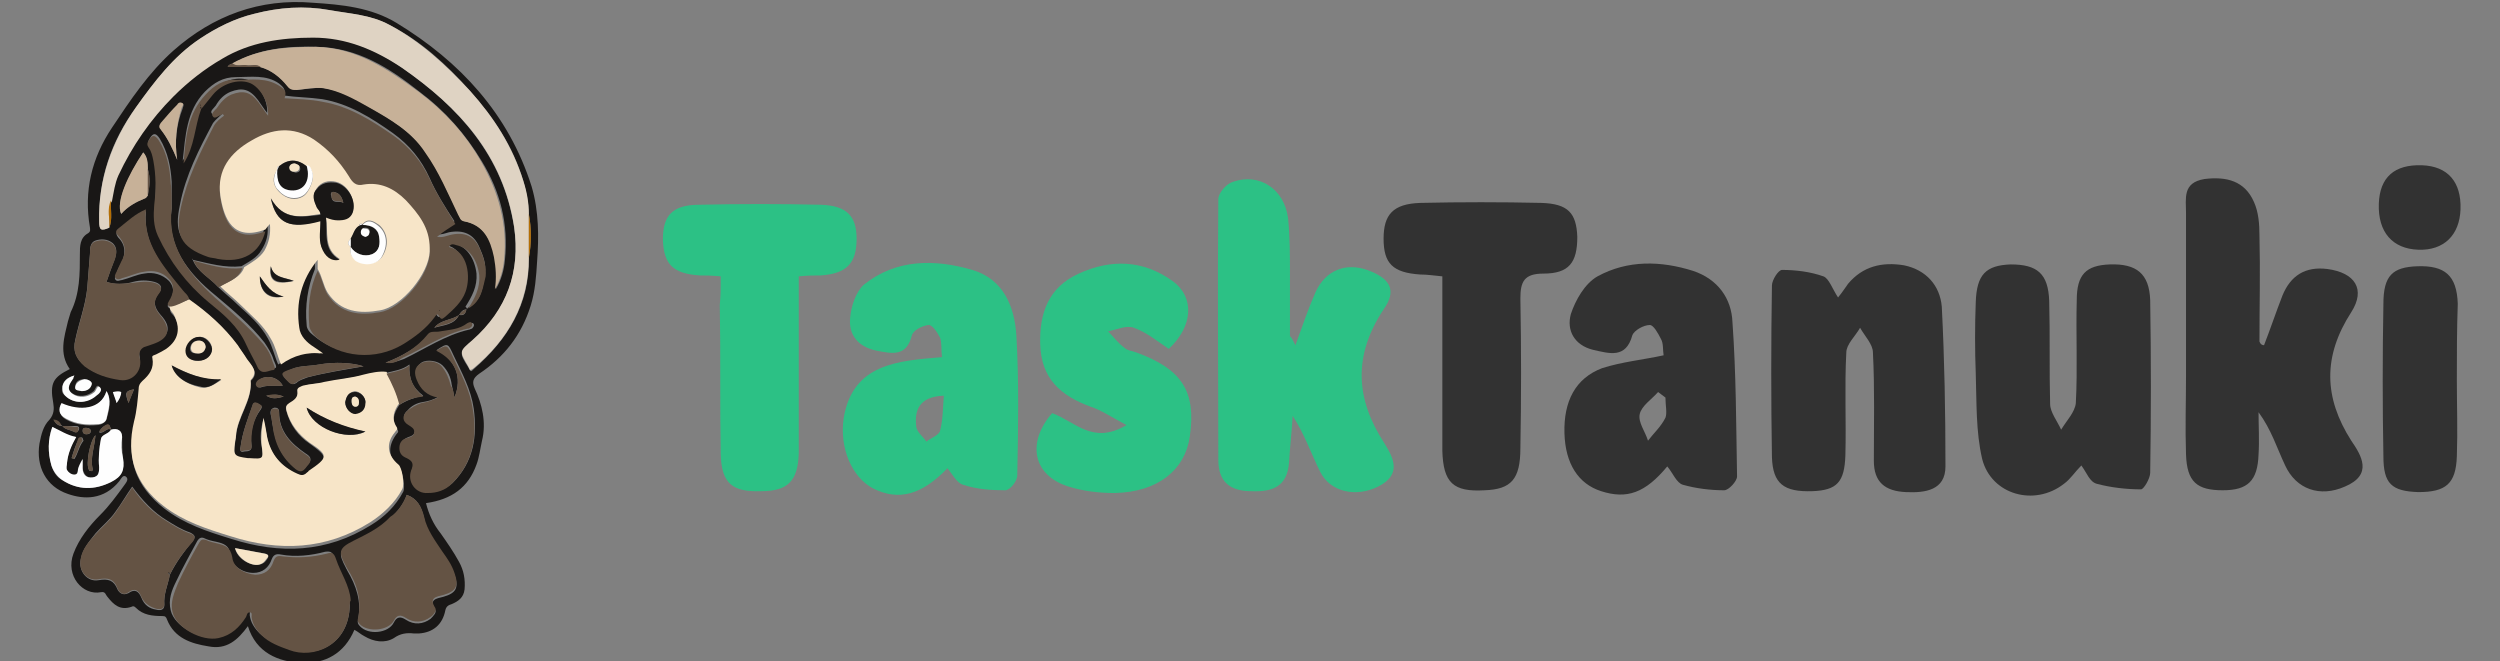 <?xml version="1.0" encoding="utf-8"?>
<!-- Generator: Adobe Illustrator 24.0.3, SVG Export Plug-In . SVG Version: 6.00 Build 0)  -->
<!DOCTYPE svg PUBLIC "-//W3C//DTD SVG 1.1//EN" "http://www.w3.org/Graphics/SVG/1.1/DTD/svg11.dtd">
<svg version="1.1" id="Layer_1" xmlns="http://www.w3.org/2000/svg" xmlns:xlink="http://www.w3.org/1999/xlink" x="0px" y="0px"
	 viewBox="0 0 272.3 72" style="enable-background:new 0 0 272.3 72;" xml:space="preserve">
<rect x="0" y="0" width="272.3" height="72" fill="#808080" stroke="none"/>
<path style="fill:#191716;" d="M46.4,54.8c0.3,1.2,0.8,2.3,1.6,3.3c0.7,1,1.4,2,2,3.1c0.5,0.9,0.7,1.9,0.6,3c-0.1,0.9-0.7,1.3-1.4,1.6
	c-0.3,0.1-0.6,0.2-0.7,0.7c-0.3,1.5-1.3,2.4-2.9,2.5c-0.2,0-0.3,0-0.5,0c-0.8-0.1-1.5,0-2.2,0.5c-1,0.6-2.2,0.4-3.2-0.2
	c-0.4-0.2-0.7-0.5-1.1-0.7c-1.1,2.6-3.2,3.7-5.7,3.6c-2.6-0.1-5-1.1-5.9-4c-1.1,1.5-2.3,2.6-4.3,2.2c-1.9-0.3-3.7-0.9-4.5-2.9
	c-0.1-0.3-0.2-0.4-0.5-0.4c-1.1,0-2.1-0.1-2.9-0.9c-0.2-0.2-0.3-0.2-0.5-0.1c-1.2,0.4-1.9-0.2-2.6-1.1c-0.2-0.2-0.2-0.6-0.7-0.5
	c-2,0.4-3.9-1.8-3-4.2c0.6-1.6,1.7-3,2.9-4.2c1-1,1.8-2.1,2.6-3.2c0.2-0.3,0.6-0.7,0.2-1c-0.3-0.2-0.5,0.2-0.7,0.5
	c-1.7,2.1-3.9,2-5.6,1.4c-2.4-0.8-3.5-3-3.1-5.5c0.2-1,0.4-1.9,1.1-2.6c0.5-0.6,0.5-1.2,0.4-1.8c-0.4-2.2,0-2.8,1.8-3.7
	c-1.2-1.7-0.6-3.5-0.2-5.2c0.1-0.3,0.2-0.7,0.3-1c1-2,1-4.2,1-6.3c0-0.9,0-1.8,0.9-2.3c0.3-0.2,0.2-0.4,0.2-0.6
	c-0.7-4,0.2-7.6,2.4-10.9c2-3,4-6,6.7-8.4c4.3-3.8,9.4-5.7,15.2-5.2c3.1,0.2,6.3,0.5,9.1,2.2c6.9,4.2,12.2,9.9,14.7,17.8
	c0.8,2.7,0.8,5.5,0.6,8.2c-0.1,1.6-0.2,3.2-0.7,4.8c-1,3.2-2.9,5.6-5.6,7.4c-0.7,0.5-0.8,0.9-0.5,1.6C52.5,44,53,46,52.5,48
	c-0.2,0.9-0.3,1.8-0.6,2.6C51,53.1,49.2,54.4,46.4,54.8z M50.8,33.7c-0.4,0-0.6,0.3-0.8,0.6c-0.8,0.6-2,0.5-2.7,1.4
	c1-0.3,2.2-0.3,2.7-1.4C50.5,34.4,50.7,34.2,50.8,33.7c0.1-0.1,0.1-0.1,0.2-0.2c1.5-0.8,1.6-2.3,1.8-3.7c0.2-1-0.2-2-0.6-2.9
	c-0.6-1.4-1.7-1.9-3.3-1.6c-0.4,0.1-0.8,0.3-1.4,0.2c0.8-0.5,1.4-0.9,2-1.4c-1-1.5-2-3.1-2.7-4.7c-0.9-2-2.2-3.6-4-4.9
	c-2.4-1.7-4.8-3.2-7.7-3.7c-1.4-0.2-2.8-0.2-4.2-0.4c0.2-0.6,0.1-0.8-0.5-1.3c-1.4-1-3.1-0.7-4.7-0.7c-1.4,0-2.4,0.6-3.4,1.6
	c-2,2.1-2.1,4.8-2.4,7.5c1.2-1.9,1.2-4,1.9-5.9l0,0c0.4-0.5,0.8-1.1,1.3-1.6c1-1.2,2.7-1.7,3.9-1.3c1,0.3,2.2,2,2.1,3.6
	c-0.4-0.5-0.7-1-1-1.4c-0.9-1.2-1.7-1.4-3-0.9c-0.7,0.3-1.2,0.8-1.6,1.5c-0.2,0.3-0.7,0.6-0.4,0.9c0.2,0.3,0.6-0.2,0.9-0.2
	c0.1,0,0.2,0,0.3,0.1c-0.4,0.4-0.8,0.7-1.1,1.1c-1.5,2.8-3,5.7-3.6,8.9c-0.6,2.8-0.2,4.3,3,5.4c0.3,0.1,0.7,0.2,1,0.2
	c2.6,0.5,4.5-0.6,5.2-3c0.1-0.2,0.2-0.3,0.3-0.6c0.2,1.2-0.1,2.1-0.6,2.9c-0.5,0.9-1.4,1.3-2.2,1.8c-1.8,0.2-3.5-0.3-5.3-0.7
	c0,0,0-0.1,0-0.1c0,0,0,0-0.1,0c0,0,0.1,0.1,0.1,0.1c0.5,1.3,1.8,1.9,2.7,2.9c0.7,0.7,1.5,1.3,2.2,2c1.2,1.1,2.5,2.2,3.3,3.7
	c0.5,0.9,0.7,1.9,1.1,2.8c1.4-1,2.9-1.4,4.6-1.2c-0.3-0.3-0.6-0.5-1-0.7c-0.8-0.5-1.5-1.2-1.6-2.1c-0.4-2.7,0.1-5.1,2-7.4
	c0,0.4,0,0.7,0,1c-0.8,2-1.1,4-0.9,6.1c0,0.4,0.3,0.8,0.7,1.1c2.7,2.3,6.5,2.6,9.5,0.8c1.3-0.8,2.5-1.7,3.4-2.9
	c0.1-0.1,0.3-0.6,0.5-0.2c0.3,0.6,0.5,0.2,0.7,0.1c0.9-0.7,1.8-1.5,2.2-2.7c0.6-1.6,0.3-4.5-1.8-4.9c0.2-0.4,0.5-0.2,0.8-0.2
	c1.4,0.3,2.3,1.6,2.5,3.3c0.1,1.4-0.5,2.5-1.2,3.6C50.9,33.6,50.9,33.7,50.8,33.7z M6.8,46.4c-0.3-0.2-0.4-0.6-0.9-0.6
	C6.1,46.2,6.4,46.4,6.8,46.4C7.1,46.8,7.6,46.8,8,47c0.3,0.2,0.5,0,0.6-0.2c0.1-0.4-0.2-0.4-0.4-0.4C7.7,46.4,7.3,46.4,6.8,46.4z
	 M16.1,21.3c0.2-1,0.3-1.9,0-2.9c0-0.6-0.1-1.3-0.5-1.8c-1.6,2.5-3,5.4-2.4,6.7c0.7-0.8,1.6-1.3,2.6-1.7
	C15.9,21.6,16,21.4,16.1,21.3z M12.1,46.8c-0.1-0.2-0.1-0.6-0.4-0.5c-0.4,0.1-0.7,0.3-0.9,0.8C11.3,47.3,11.6,46.5,12.1,46.8
	c-0.3,0.5-1,0.5-1.1,1c-0.2,1-0.3,2.1-0.2,3.1c0,0.6-0.1,1-0.7,1.1c-0.7,0.1-1-0.4-1.1-1c0-0.3,0-0.7,0-1c-0.2,0.3-0.4,0.7-0.5,1.1
	c-0.1,0.2,0,0.6-0.4,0.6c-0.4,0-0.7-0.2-0.8-0.5c-0.2-0.3-0.1-0.6,0-0.8c0.1-1,0.4-1.9,1-2.8c-1-0.1-1.7-0.6-2.6-1.1
	c-0.5,1.4-0.5,2.8-0.1,4.2c0.2,0.7,0.6,1.3,1.2,1.6c1.7,1.1,3.5,1.1,5.3,0.2c1.2-0.6,1.5-1.3,1.3-2.6c-0.1-0.8-0.1-1.5-0.1-2.3
	C13.3,46.9,12.8,46.6,12.1,46.8z M18.5,62.6c0.7-1.4,1.6-2.6,2.5-3.7c0.3-0.4,0.3-0.6-0.3-0.9c-0.9-0.3-1.7-0.8-2.5-1.3
	c-1.5-0.9-2.7-2.2-3.8-3.7c-0.7,1-1.2,1.9-1.8,2.7c-0.6,0.9-1.5,1.6-2.2,2.4C9.7,59,9,59.8,8.8,60.9c-0.3,1.3,0.7,2.5,1.9,2.3
	c1.1-0.2,1.7,0,2.1,1c0.2,0.4,0.6,0.7,1.2,0.4c0.7-0.5,1.1-0.2,1.4,0.5c0.3,0.8,0.9,1.2,1.6,1.3c0.4,0.1,0.9,0.1,0.9-0.5
	C17.8,64.7,18.3,63.7,18.5,62.6L18.5,62.6z M28.4,7.3c1.3,0.4,2.2,1.2,3,2.1c0.3,0.3,0.5,0.4,1,0.4c1-0.1,1.9-0.3,2.9-0.2
	c1.9,0.3,3.5,1.1,5,2.1c2.3,1.3,4.6,2.7,6.1,4.9c1.5,2.1,2.4,4.5,3.6,6.8c0.1,0.3,0.2,0.6,0.6,0.7c2.1,0.4,2.9,2,3.3,3.9
	c0.2,1.2,0.3,2.4,0.1,3.5c0.6-1,0.9-2.1,1-3.2c0.4-3.9-0.5-7.4-2.5-10.7c-1.8-3-4-5.5-6.8-7.6c-3.3-2.6-6.7-4.8-11.2-4.9
	c-3.2-0.1-6.3,0.2-9.1,1.8C25.2,7,24.9,7,24.8,7.3C26.1,7.3,27.2,7.3,28.4,7.3z M57.6,28.1c0.3-1.6,0.3-3.2,0-4.8
	c0-1.2-0.3-2.4-0.6-3.6c-1.1-3.7-3.2-6.9-5.8-9.8c-2.6-2.9-5.3-5.4-8.8-7.2c-2.1-1.1-4.3-1.2-6.5-1.6c-2.7-0.5-5.5-0.3-8.2,0.4
	c-2.1,0.5-4.1,1.5-5.9,2.7c-2.9,2-5,4.7-7,7.5c-2.7,3.7-4.1,7.8-4,12.4c0,0.9,0.2,1.1,1.1,0.7c0.4-1,0.1-2,0.2-3
	c0.2-0.9,0.3-1.9,0.7-2.8c1.5-3.2,3.5-6,6-8.6c1.6-1.6,3.4-3,5.3-4.1c3-1.8,6.4-2.3,9.9-2.3c3.6,0,6.8,1.3,9.7,3.3
	C50,11.7,54.8,17,56,24.8c0.7,4.8-0.8,9-4.5,12.3c-1.5,1.3-1.5,1.3-0.5,2.9c0,0.1,0.1,0.1,0.1,0.2c0.2,0.3,0.2,0.3,0.5,0
	C55.3,37,57.7,33.1,57.6,28.1z M43.5,44.1c0.8-0.5,1.6-0.8,2.6-1c-1.2-0.9-1.6-1.9-1.5-3.4c-0.8,0.6-1.7,0.7-2.5,0.9
	c-0.9-0.1-1.7,0.1-2.5,0.3c-1.4,0.3-2.9,0.5-4.3,0.8c-0.7,0.1-1.6,0.1-2.3,0.4c-0.3,0.1-0.7,0.2-0.6,0.6c0.1,0.7-0.4,1-0.9,1.3
	c-0.4,0.2-0.4,0.4-0.3,0.8c0.4,1.5,1.3,2.7,2.5,3.5c2.1,1.5,2.1,1.7-0.1,3.1c-0.1,0.1-0.2,0.1-0.2,0.2c-0.3,0.2-0.6,0.2-1,0.1
	c-1.7-0.8-2.9-2.1-3.3-4c-0.1-0.7-0.3-1.3-0.4-2.1c-0.3,1.1-0.4,2-0.2,3c0.2,1.5,0.2,1.5-1.3,1.4c-0.1,0-0.1,0-0.2,0
	c-1.5-0.1-1.6-0.3-1.4-1.7c0-0.2,0.1-0.5,0.1-0.7c0.1-2.1,1.8-3.9,1.6-6.1c1-0.9,0.1-1.6-0.4-2.3c-0.3-0.5-0.6-1-1-1.5
	c-1.4-2-3.3-3.6-5.3-5c-0.1-0.4-0.5-0.6-0.7-0.9c-2-2.6-4.4-5.1-4-8.8c-1.1,0.5-1.9,1.3-2.9,2c-0.4,0.3-0.4,0.5-0.1,0.9
	c0.8,0.8,0.8,1.8,0.3,2.8c-0.2,0.3-0.4,0.7-0.5,1.1c-0.1,0.2-0.3,0.5-0.1,0.7c0.2,0.2,0.5,0,0.7,0c0.8-0.2,1.6-0.6,2.4-0.7
	c1-0.2,2,0.1,2.7,0.8c0.7,0.8,0.5,1.6,0,2.4c-0.2,0.3-0.2,0.5,0.2,0.6c-0.2,0.4,0.2,0.6,0.4,0.9c0.8,1.5,0.6,2.8-0.8,3.8
	c-0.4,0.3-0.8,0.4-1.1,0.6c-0.2,0.1-0.4,0.1-0.4,0.4c0.2,1.1-0.4,1.9-1.1,2.5c-0.3,0.3-0.4,0.5-0.4,0.9c-0.1,1.2-0.2,2.4-0.5,3.5
	c-1,3.8,0.1,6.8,3.2,9.2c2.2,1.7,4.7,2.5,7.3,3.3c5.3,1.7,10.4,1.5,15.2-1.5c1.5-0.9,2.7-2.1,3.5-3.6c0.3-0.5-0.1-2.4-0.4-2.7
	c-1.2-1-1.3-2.2-0.4-3.5c0.1-0.2,0.4-0.3,0.2-0.6C42.6,45.8,42.9,45,43.5,44.1z M38.1,65.9c0-0.1-0.1-0.4-0.1-0.7
	c-0.2-1.6-1.2-3-1.6-4.5c-0.2-0.5-0.3-0.7-1-0.6c-1.5,0.4-3.2,0.6-4.8,0.3c-0.5-0.1-0.8,0-1,0.5c-0.3,0.9-1,1.5-2,1.5
	c-1.2,0-2.4-0.8-2.5-1.9c-0.1-1.1-0.7-1.3-1.6-1.5c-0.5-0.1-0.9-0.2-1.3-0.4c-0.3-0.1-0.5,0-0.7,0.3c-0.8,1.5-1.6,2.9-2.3,4.4
	c-0.5,1-0.9,2-0.6,3.2c0.4,1.7,3.1,3.2,5,2.8c1.4-0.3,2.3-1.1,3-2.3c0.1-0.2,0.2-0.5,0.4-0.5c0.3,0,0.2,0.3,0.2,0.5
	c0.1,0.8,0.5,1.4,1.1,2c0.9,0.8,2,1.2,3,1.6C34.1,71.8,38,70.4,38.1,65.9z M44.3,53.9c-0.3,1-1,1.8-1.8,2.6c-1.2,1.2-2.6,1.9-4,2.6
	c-1.6,0.8-1.7,1.1-0.8,2.8c0,0.1,0.1,0.1,0.1,0.2c1,1.7,1.6,3.4,1.2,5.4c-0.1,0.3,0,0.5,0.2,0.7c0.9,1,3.1,0.8,3.7-0.4
	c0.3-0.6,0.7-0.7,1.3-0.3c0.9,0.6,1.9,0.5,2.7-0.1c0.3-0.3,0.7-0.7,0.5-1c-0.7-1.1,0.1-1.2,0.9-1.4c1.4-0.4,1.7-1,1.2-2.4
	c-0.3-0.8-0.8-1.6-1.3-2.3c-0.8-1.2-1.8-2.4-2-3.8C45.9,55.1,45.4,54.3,44.3,53.9z M11.6,30.7c0.3-0.9,0.6-1.7,0.9-2.5
	c0.2-0.6,0.3-1.2-0.2-1.7C11.7,26,11,26,10.4,26.2c-0.6,0.2-0.6,0.9-0.6,1.4c-0.1,1.3-0.2,2.6-0.3,3.8c-0.2,1.9-0.9,3.7-1.3,5.6
	c-0.3,1.2,0.1,2.1,1,2.8c1.1,0.9,2.5,1.3,3.9,1.5c1.4,0.2,2.4-1.2,2.1-2.5c-0.1-0.5,0-0.9,0.5-1.1c0.3-0.1,0.6-0.2,0.9-0.3
	c1.8-0.7,2.2-1.7,0.9-3.1c-0.7-0.8-0.9-1.5-0.2-2.4c0.5-0.6,0.2-1-0.5-1.2c-0.8-0.2-1.5-0.2-2.3,0C13.5,31,12.5,31,11.6,30.7z
	 M49.5,43.3c-0.1-0.5-0.2-0.9-0.3-1.4c-0.1-0.8-0.4-1.5-1-2.1c-0.5-0.5-1.7-0.7-2.3-0.3c-0.7,0.5-0.7,1.2-0.4,1.8
	c0.4,1,1.1,1.7,2.3,1.9c-0.7,0.4-1.2,0.5-1.8,0.6c-0.6,0.1-1.2,0.4-1.6,0.9c-0.6,0.5-0.5,1.1,0.2,1.5c0.3,0.2,0.6,0.3,0.6,0.8
	c-0.1,0.4-0.4,0.5-0.7,0.6c-0.5,0.2-0.9,0.5-0.9,1.1c0,0.6,0.3,0.9,0.8,1.1c0.6,0.2,0.8,0.6,0.5,1.3c-0.5,1.2,0.5,2.6,1.8,2.5
	c0.9-0.1,1.8-0.3,2.6-1c2.3-2.3,2.7-5.1,2.3-8.1c-0.3-2.1-1.3-3.9-2.2-5.8c-0.6-1.3-0.6-1.4-1.8-0.6C49.6,39.2,50.4,41.1,49.5,43.3z
	 M18.7,22.7c0-1.2,0-2,0-2.9c-0.1-1.6-0.4-3.2-1.3-4.7c-0.4-0.6-0.7-0.7-1.1,0c-0.2,0.3-0.2,0.5,0,0.8c0.3,0.4,0.4,0.9,0.5,1.4
	c0.3,1.6,0.2,3.2,0.1,4.8c-0.1,1.2-0.1,2.3,0.4,3.4c1.2,2.8,3.1,5.2,5.5,7.2c1.6,1.3,3.2,2.6,4.1,4.6c0.4,0.9,0.9,1.7,1.3,2.6
	c0.4,0.9,1.1,0.3,1.7,0.2c0.4,0,0-0.6-0.1-0.9c-0.2-0.7-0.6-1.3-1-1.9c-1.5-1.9-3.4-3.5-5.3-5.1C20.4,29.7,18.1,26.7,18.7,22.7z
	 M11.6,42.6c-0.6,2.1-2.9,2.2-4.9,1.4c-0.3,0.7-0.2,1.3,0.5,1.7c1.1,0.6,2.2,0.7,3.4,0.6c0.4,0,0.9-0.3,1-0.6
	C11.9,44.6,12.2,43.6,11.6,42.6z M29.5,45.2c0.1,0.3,0.1,0.7,0.2,1.1c0.3,1.9,1,3.5,2.5,4.7c0.8,0.6,1-0.1,1.4-0.5
	c0.4-0.5,0.2-0.8-0.3-1.1c-1.6-1.1-2.9-2.4-2.9-4.5c0-0.4-0.2-0.5-0.5-0.5C29.5,44.5,29.4,44.8,29.5,45.2z M39.6,39.9
	c-1.2-0.4-3.1-0.5-4.8-0.2c-1,0.2-2.1,0.1-3,0.5c-1.2,0.5-1.2,0.6-0.3,1.4c0.3,0.3,0.5,0.3,0.8,0.1c0.3-0.3,0.7-0.4,1.2-0.6
	C35.4,40.6,37.4,40.3,39.6,39.9z M19.3,17.4c-0.3-1.9-0.1-3.8,0.6-5.6c0-0.1,0.2-0.4,0-0.5c-0.2-0.1-0.4,0-0.5,0.2
	c-0.6,0.7-1.2,1.4-1.8,2c-0.2,0.2-0.2,0.4,0,0.7C18.3,15.1,18.8,16.2,19.3,17.4z M42,39.5c0.7,0.1,1.4-0.2,2-0.4
	c2.3-1.1,4.5-2.6,7.1-3.2c0.1,0,0.2-0.1,0.3-0.1c0.1-0.1,0.3-0.3,0.2-0.5c-0.1-0.2-0.3-0.1-0.5,0c-0.9,0.7-2,0.7-3,0.9
	c-0.4,0.1-1-0.1-1.3,0.3C45.4,37.9,43.8,38.8,42,39.5z M26.2,48.7c-0.1,0.3,0,0.6,0.3,0.5c0.3-0.1,0.9,0.1,0.9-0.6
	c-0.2-1.5,0.1-2.8,1-4c0.3-0.4-0.1-0.5-0.3-0.6c-0.3-0.2-0.5-0.2-0.6,0.2C27,45.6,26.4,47.1,26.2,48.7z M25.6,59.7
	c0.2,1.1,1.6,2,2.7,1.8c0.4-0.1,0.6-0.3,0.8-0.6c0.2-0.3,0.2-0.5-0.2-0.6C27.8,60.1,26.7,59.9,25.6,59.7z M8.1,40.9
	c-0.8,0.2-1.2,0.6-1.3,1.2c-0.1,0.4-0.1,0.7,0.3,1C8,44,9.5,44,10.4,43c0.3-0.2,0.7-0.6,0.4-0.9c-0.3-0.3-0.4,0.3-0.6,0.5
	c-0.7,0.6-1.7,0.7-2.4,0.2c-0.8-0.6-0.1-1.1,0.1-1.7C8,41.1,8,41.1,8.1,40.9z M30.8,42c-0.6-1-1.8-1.2-2.6-0.6
	C28,41.6,27.9,41.8,28,42c0,0.2,0.2,0.2,0.4,0.2C29.1,41.9,30,42.1,30.8,42z M8.9,42.6c0.5,0,1-0.3,1.1-0.8c0-0.3-0.5-0.5-0.8-0.5
	c-0.5,0-1,0.2-1,0.8C8.1,42.6,8.6,42.5,8.9,42.6z M10.4,47.4c-0.6,0.6-1.1,3.2-0.7,3.8c0,0.1,0.1,0.1,0.2,0.1c0.2,0,0.2-0.1,0.2-0.2
	C9.8,49.9,10.3,48.7,10.4,47.4z M7.8,49.9c0.1,0,0.2,0.1,0.3,0.1c0.4-0.6,0.5-1.4,1-2c0,0-0.1-0.2-0.1-0.3c-0.1-0.1-0.3-0.1-0.4,0.1
	C8.2,48.5,8,49.2,7.8,49.9z M14.6,42.4c-1,0.2-1,0.4-0.6,1.5C14.2,43.3,14.4,42.9,14.6,42.4z M12.7,43.9c0.3-0.4,0.4-0.8,0.5-1.2
	c-0.3-0.2-0.6-0.1-0.9,0C12.5,43.1,12.6,43.5,12.7,43.9z M30.9,43.2c-0.7-0.3-1.2-0.2-1.9-0.1C29.7,43.5,30.1,43.4,30.9,43.2z
	 M9.9,46.9c-0.1-0.3-0.4-0.3-0.6-0.3c-0.2,0-0.3,0.1-0.3,0.3c0,0.3,0.2,0.4,0.4,0.4C9.7,47.3,9.9,47.2,9.9,46.9z"/>
<path style="fill:#F7E5C8;" d="M20.6,32.6c2,1.4,3.8,3,5.3,5c0.3,0.5,0.7,1,1,1.5c0.5,0.7,1.3,1.4,0.4,2.3c0.2,2.2-1.5,4-1.6,6.1
	c0,0.2-0.1,0.5-0.1,0.7c-0.2,1.4-0.1,1.5,1.4,1.7c0.1,0,0.1,0,0.2,0c1.5,0.1,1.5,0.1,1.3-1.4c-0.1-0.9,0-1.9,0.2-3
	c0.2,0.8,0.3,1.5,0.4,2.1c0.4,1.9,1.5,3.2,3.3,4c0.4,0.2,0.7,0.2,1-0.1c0.1-0.1,0.2-0.1,0.2-0.2c2.2-1.5,2.2-1.7,0.1-3.1
	c-1.2-0.9-2.1-2-2.5-3.5c-0.1-0.4,0-0.6,0.3-0.8c0.5-0.3,1-0.6,0.9-1.3c-0.1-0.4,0.4-0.5,0.6-0.6c0.8-0.2,1.6-0.2,2.3-0.4
	c1.4-0.3,2.9-0.4,4.3-0.8c0.8-0.2,1.7-0.4,2.5-0.3c0.6,1.1,1.1,2.2,1.4,3.4c-0.6,0.8-0.9,1.7-0.3,2.6c0.2,0.3-0.1,0.4-0.2,0.6
	c-1,1.2-0.8,2.5,0.4,3.5c0.4,0.3,0.7,2.2,0.4,2.7c-0.8,1.5-2.1,2.7-3.5,3.6c-4.8,3-9.9,3.2-15.2,1.5c-2.6-0.8-5.1-1.6-7.3-3.3
	c-3.1-2.4-4.1-5.4-3.2-9.2c0.3-1.1,0.4-2.4,0.5-3.5c0-0.4,0.1-0.6,0.4-0.9c0.8-0.7,1.3-1.4,1.1-2.5c-0.1-0.3,0.2-0.3,0.4-0.4
	c0.4-0.2,0.8-0.4,1.1-0.6c1.4-1,1.6-2.3,0.8-3.8c-0.2-0.3-0.5-0.5-0.4-0.9C19.3,33.2,19.9,32.9,20.6,32.6z M33.4,44.4
	c0.6,2.2,4.4,3.7,6.4,2.6C37.5,46.6,35.4,45.7,33.4,44.4z M18.7,39.8c0.3,1.1,1.4,2,3.1,2.4c0.9,0.2,1.6-0.4,2.3-0.8
	C22.1,41.4,20.4,40.7,18.7,39.8z M23.1,38c0-0.7-0.7-1.4-1.4-1.3c-0.7,0-1.4,0.8-1.4,1.5c0,0.7,0.6,1.2,1.4,1.1
	C22.4,39.2,23.1,38.7,23.1,38z M37.6,43.8c0,0.7,0.6,1.3,1.1,1.2c0.7-0.1,1-0.5,1.1-1.2c0-0.6-0.6-1.2-1.2-1.2
	C37.9,42.8,37.7,43.3,37.6,43.8z"/>
<path style="fill:#645344;" d="M51,33.6c0.7-1.1,1.3-2.2,1.2-3.6c-0.2-1.7-1.1-3-2.5-3.3c-0.3-0.1-0.6-0.2-0.8,0.2c2.1,0.5,2.4,3.3,1.8,4.9
	c-0.4,1.1-1.3,1.9-2.2,2.7c-0.2,0.1-0.4,0.5-0.7-0.1c-0.2-0.4-0.4,0.1-0.5,0.2c-0.9,1.2-2.1,2.1-3.4,2.9c-3,1.8-6.8,1.5-9.5-0.8
	c-0.3-0.3-0.6-0.7-0.7-1.1c-0.2-2.1,0-4.2,0.9-6.1c0.5,0.8,0.6,1.8,1.1,2.6c1.4,2.1,3.5,2.3,5.7,1.9c2.4-0.4,5.3-4,5.4-6.4
	c0-0.1,0-0.3,0-0.4c-0.1-2.1-1.2-3.7-2.6-5.2c-1.3-1.3-2.7-2-4.6-1.7c-0.8,0.1-1.2-0.3-1.6-0.9c-1-1.6-2.2-3-3.8-4
	c-2.3-1.5-4.6-1.3-6.8,0.1c-2.2,1.3-3.8,3.2-3.4,6c0.4,2.6,1.4,5,4.9,3.7c-0.6,2.4-2.5,3.5-5.2,3c-0.3-0.1-0.7-0.1-1-0.2
	c-3.2-1.1-3.6-2.6-3-5.4c0.7-3.2,2.1-6,3.6-8.9c0.3-0.5,0.7-0.8,1.1-1.1c-0.1-0.2-0.2-0.2-0.3-0.1c-0.3,0.1-0.7,0.5-0.9,0.2
	c-0.3-0.3,0.2-0.7,0.4-0.9c0.4-0.6,0.9-1.2,1.6-1.5c1.3-0.5,2.1-0.3,3,0.9c0.3,0.4,0.6,0.9,1,1.4c0.1-1.7-1.1-3.3-2.1-3.6
	c-1.2-0.4-2.9,0.1-3.9,1.3c-0.4,0.5-0.9,1.1-1.3,1.6c0-0.1,0.1-0.3-0.1-0.2c0,0.1,0.1,0.1,0.1,0.2c-0.7,1.9-0.7,4.1-1.9,5.9
	c0.2-2.7,0.4-5.4,2.4-7.5c0.9-1,2-1.7,3.4-1.6c1.6,0,3.2-0.3,4.7,0.7c0.6,0.4,0.7,0.6,0.5,1.3c1.4,0.1,2.8,0.1,4.2,0.4
	c2.9,0.5,5.4,2.1,7.7,3.7c1.8,1.3,3.1,2.9,4,4.9c0.8,1.7,1.8,3.2,2.7,4.7c-0.6,0.4-1.3,0.8-2,1.4c0.6,0.1,1-0.1,1.4-0.2
	c1.6-0.4,2.7,0.1,3.3,1.6c0.4,0.9,0.7,1.9,0.6,2.9C52.6,31.2,52.5,32.8,51,33.6C51,33.6,51,33.6,51,33.6z M47.9,33.9L47.9,33.9
	L47.9,33.9L47.9,33.9z"/>
<path style="fill:#F7E5C8;" d="M28.9,25c-3.5,1.3-4.5-1.1-4.9-3.7c-0.4-2.8,1.1-4.7,3.4-6c2.2-1.3,4.5-1.6,6.8-0.1c1.6,1.1,2.8,2.4,3.8,4
	c0.4,0.7,0.8,1.1,1.6,0.9c1.8-0.3,3.3,0.4,4.6,1.7c1.4,1.5,2.6,3,2.6,5.2c0,0.1,0,0.3,0,0.4c-0.1,2.4-3,6-5.4,6.4
	c-2.2,0.4-4.3,0.2-5.7-1.9c-0.5-0.8-0.6-1.8-1.1-2.6c0-0.3,0-0.6,0-1c-1.8,2.2-2.4,4.7-2,7.4c0.1,0.9,0.8,1.6,1.6,2.1
	c0.3,0.2,0.6,0.4,1,0.7c-1.7-0.2-3.2,0.2-4.6,1.2c-0.4-1-0.6-2-1.1-2.8c-0.8-1.5-2.1-2.5-3.3-3.7c-0.7-0.7-1.5-1.3-2.2-2
	c0.9-0.6,2.2-0.9,2.6-2.1c0.8-0.5,1.7-1,2.2-1.8c0.5-0.9,0.7-1.8,0.6-2.9C29.1,24.7,29,24.9,28.9,25z M30.2,18.5L30.2,18.5
	c-0.6,0.8-0.5,1.7,0.2,2.4c0.8,0.8,1.8,1,2.6,0.5c0.7-0.4,1.3-2,1-2.6c-0.1-0.3-0.2-0.6-0.6-0.7c-1.1-0.8-2-0.8-3,0
	C30.2,18.1,30.2,18.3,30.2,18.5z M39.5,24.4c-0.2-0.1-0.4,0-0.4,0.2c-0.5,0.3-0.6,0.9-0.9,1.4c-0.3,0.3-0.4,0.6,0,0.9l0,0
	c-0.1,0.6,0,1,0.6,1.4c0.9,0.6,2.2,0.5,2.8-0.3c0.8-1.2,0.7-2.6-0.3-3.5C40.7,24.1,40.1,23.7,39.5,24.4L39.5,24.4z M29.5,21.6
	c0.6,2.8,2.1,3.4,5.4,2.4c0.1,0.9-0.2,1.9,0.1,2.8c0.4,1,1.1,1.5,2,1.4c-1.8-1.1-1.2-2.9-1.5-4.6c0.5,0.1,0.9,0.2,1.3,0.3
	c0.6,0,1.3,0,1.6-0.8c0.4-1.3-0.5-3-1.8-3.3c-0.8-0.2-1.6,0-2.1,0.7c-0.5,0.7-0.3,1.4,0,2c0.1,0.3,0.4,0.4,0.4,0.8
	C33,23.6,30.9,24.1,29.5,21.6z M30.9,32.3c-1.3-0.3-1.9-1.2-2.6-2.2C28.3,31.8,29.2,32.7,30.9,32.3z M29.5,29
	c-0.3,1.6,0.5,2.1,2.5,1.6C31.1,30.2,29.8,30.3,29.5,29z"/>
<path style="fill:#DFD3C3;" d="M11.9,24.8c-0.9,0.4-1.1,0.3-1.1-0.7c-0.1-4.6,1.4-8.7,4-12.4c2-2.8,4.1-5.6,7-7.5c1.8-1.2,3.8-2.2,5.9-2.7
	c2.7-0.7,5.4-0.9,8.2-0.4c2.2,0.4,4.5,0.5,6.5,1.6c3.4,1.8,6.2,4.4,8.8,7.2c2.6,2.9,4.6,6,5.8,9.8c0.4,1.2,0.6,2.4,0.6,3.6
	c0,1.6,0,3.2,0,4.8c0,5-2.3,8.9-6,12c-0.3,0.2-0.4,0.3-0.5,0c0-0.1-0.1-0.1-0.1-0.2c-1-1.7-1-1.6,0.5-2.9c3.7-3.3,5.2-7.4,4.5-12.3
	c-1.2-7.8-6-13-12.2-17.3c-3-2-6.1-3.3-9.7-3.3c-3.5,0-6.9,0.5-9.9,2.3c-1.9,1.1-3.7,2.5-5.3,4.1c-2.5,2.5-4.5,5.4-6,8.6
	c-0.4,0.9-0.5,1.8-0.7,2.8C11.6,22.8,12,23.9,11.9,24.8z"/>
<path style="fill:#645344;" d="M38.1,65.9c-0.1,4.5-4,5.9-6.6,4.9c-1.1-0.4-2.2-0.8-3-1.6c-0.6-0.6-1-1.2-1.1-2c0-0.2,0.1-0.5-0.2-0.5
	c-0.3,0-0.3,0.3-0.4,0.5c-0.7,1.1-1.6,2-3,2.3c-1.8,0.4-4.6-1.1-5-2.8c-0.3-1.1,0.2-2.2,0.6-3.2c0.7-1.5,1.5-3,2.3-4.4
	c0.2-0.3,0.3-0.4,0.7-0.3c0.4,0.2,0.9,0.3,1.3,0.4c0.8,0.2,1.4,0.4,1.6,1.5c0.1,1.1,1.3,1.8,2.5,1.9c1,0,1.7-0.5,2-1.5
	c0.2-0.5,0.4-0.6,1-0.5c1.6,0.2,3.2,0.1,4.8-0.3c0.6-0.2,0.8,0,1,0.6c0.5,1.5,1.5,2.9,1.6,4.5C38.1,65.5,38.1,65.8,38.1,65.9z"/>
<path style="fill:#645344;" d="M44.3,53.9c1.1,0.4,1.6,1.2,1.9,2.4c0.3,1.4,1.2,2.6,2,3.8c0.5,0.7,1,1.4,1.3,2.3c0.5,1.4,0.2,2-1.2,2.4
	c-0.8,0.2-1.6,0.3-0.9,1.4c0.2,0.3-0.2,0.8-0.5,1c-0.8,0.6-1.8,0.7-2.7,0.1c-0.6-0.4-1-0.3-1.3,0.3c-0.6,1.1-2.8,1.3-3.7,0.4
	c-0.2-0.2-0.3-0.4-0.2-0.7c0.4-2-0.1-3.7-1.2-5.4c0-0.1-0.1-0.1-0.1-0.2c-0.9-1.6-0.8-2,0.8-2.8c1.4-0.7,2.9-1.4,4-2.6
	C43.3,55.8,43.9,54.9,44.3,53.9z"/>
<path style="fill:#645344;" d="M11.6,30.7c0.9,0.3,1.9,0.2,2.9,0.1c0.8-0.1,1.6-0.2,2.3,0c0.7,0.2,1,0.6,0.5,1.2c-0.7,0.9-0.5,1.6,0.2,2.4
	c1.2,1.5,0.9,2.5-0.9,3.1c-0.3,0.1-0.6,0.2-0.9,0.3c-0.4,0.2-0.6,0.6-0.5,1.1c0.4,1.4-0.7,2.7-2.1,2.5c-1.4-0.2-2.7-0.6-3.9-1.5
	c-0.9-0.8-1.3-1.7-1-2.8c0.4-1.9,1.1-3.7,1.3-5.6c0.1-1.3,0.2-2.6,0.3-3.8c0-0.6,0-1.2,0.6-1.4c0.6-0.2,1.3-0.2,1.9,0.3
	c0.5,0.5,0.4,1.1,0.2,1.7C12.2,29,11.9,29.8,11.6,30.7z"/>
<path style="fill:#645344;" d="M18.5,62.6c-0.2,1.1-0.7,2.1-0.6,3.2c0,0.6-0.5,0.6-0.9,0.5c-0.7-0.2-1.3-0.6-1.6-1.3c-0.3-0.7-0.7-1-1.4-0.5
	c-0.5,0.4-1,0.1-1.2-0.4c-0.4-1.1-1.1-1.2-2.1-1c-1.3,0.2-2.2-1-1.9-2.3c0.2-1.1,0.9-1.8,1.6-2.6c0.7-0.8,1.6-1.5,2.2-2.4
	c0.6-0.9,1.2-1.8,1.8-2.7c1,1.5,2.3,2.8,3.8,3.7c0.8,0.5,1.6,1,2.5,1.3c0.6,0.2,0.6,0.5,0.3,0.9C20,60.1,19.1,61.3,18.5,62.6
	c0-0.1,0-0.2-0.1-0.2c0,0-0.1,0-0.1,0.1C18.4,62.5,18.4,62.6,18.5,62.6z"/>
<path style="fill:#645344;" d="M49.5,43.3c0.9-2.2,0.1-4.1-2-5.1c1.2-0.7,1.2-0.7,1.8,0.6c0.9,1.9,1.9,3.7,2.2,5.8c0.5,3,0,5.8-2.3,8.1
	c-0.7,0.7-1.6,1-2.6,1c-1.3,0.1-2.3-1.2-1.8-2.5c0.3-0.7,0.1-1-0.5-1.3c-0.5-0.2-0.8-0.5-0.8-1.1c0-0.7,0.4-1,0.9-1.1
	c0.3-0.1,0.7-0.2,0.7-0.6c0.1-0.4-0.3-0.6-0.6-0.8c-0.7-0.4-0.7-1-0.2-1.5c0.5-0.4,1-0.7,1.6-0.9c0.6-0.1,1.2-0.3,1.8-0.6
	c-1.2-0.2-1.9-0.9-2.3-1.9c-0.3-0.7-0.3-1.4,0.4-1.8c0.6-0.4,1.8-0.3,2.3,0.3c0.5,0.6,0.8,1.3,1,2.1C49.4,42.4,49.4,42.8,49.5,43.3z
	"/>
<path style="fill:#645344;" d="M18.7,22.7c-0.5,4,1.7,7,4.7,9.7c1.8,1.6,3.7,3.2,5.3,5.1c0.5,0.6,0.8,1.2,1,1.9c0.1,0.3,0.4,0.8,0.1,0.9
	c-0.5,0-1.2,0.6-1.7-0.2c-0.4-0.9-0.9-1.7-1.3-2.6c-0.9-2-2.5-3.3-4.1-4.6c-2.4-2-4.2-4.4-5.5-7.2c-0.5-1.1-0.5-2.2-0.4-3.4
	c0.2-1.6,0.2-3.2-0.1-4.8c-0.1-0.5-0.2-1-0.5-1.4c-0.2-0.3-0.2-0.5,0-0.8c0.4-0.7,0.7-0.6,1.1,0c0.9,1.4,1.2,3,1.3,4.7
	C18.7,20.7,18.7,21.5,18.7,22.7z"/>
<path style="fill:#FEFEFE;" d="M12.1,46.8c0.7-0.2,1.2,0.1,1.2,0.8c-0.1,0.8-0.1,1.5,0.1,2.3c0.2,1.3-0.1,2-1.3,2.6
	c-1.8,0.9-3.6,0.9-5.3-0.2c-0.6-0.4-1-1-1.2-1.6c-0.4-1.4-0.4-2.8,0.1-4.2c0.9,0.4,1.6,0.9,2.6,1.1c-0.5,0.9-0.9,1.8-1,2.8
	c0,0.3-0.1,0.6,0,0.8c0.2,0.3,0.5,0.5,0.8,0.5c0.4,0,0.4-0.4,0.4-0.6c0.1-0.4,0.3-0.7,0.5-1.1c0,0.3,0,0.7,0,1c0,0.7,0.4,1.1,1.1,1
	c0.6-0.1,0.7-0.4,0.7-1.1c-0.1-1,0-2.1,0.2-3.1C11.1,47.3,11.8,47.3,12.1,46.8L12.1,46.8z"/>
<path style="fill:#645344;" d="M20.6,32.6c-0.7,0.3-1.3,0.7-2,0.8c-0.4-0.1-0.4-0.3-0.2-0.6c0.5-0.8,0.7-1.7,0-2.4c-0.7-0.8-1.7-1-2.7-0.8
	c-0.8,0.1-1.6,0.5-2.4,0.7c-0.2,0.1-0.5,0.2-0.7,0c-0.2-0.2,0-0.5,0.1-0.7c0.2-0.4,0.3-0.7,0.5-1.1c0.6-1,0.5-1.9-0.3-2.8
	c-0.4-0.4-0.3-0.6,0.1-0.9c0.9-0.7,1.7-1.5,2.9-2c-0.4,3.7,1.9,6.2,4,8.8C20.1,31.9,20.5,32.1,20.6,32.6z"/>
<path style="fill:#FEFEFE;" d="M11.6,42.6c0.6,1,0.2,2,0,3c-0.1,0.4-0.5,0.6-1,0.6c-1.2,0.1-2.3,0-3.4-0.6c-0.8-0.4-0.9-1-0.5-1.7
	C8.7,44.8,11,44.6,11.6,42.6z"/>
<path style="fill:#645344;" d="M29.5,45.2c0-0.5,0-0.7,0.4-0.7c0.3,0,0.5,0,0.5,0.5c0,2.1,1.3,3.4,2.9,4.5c0.5,0.3,0.7,0.6,0.3,1.1
	c-0.4,0.4-0.6,1.1-1.4,0.5c-1.5-1.2-2.3-2.8-2.5-4.7C29.6,45.9,29.6,45.5,29.5,45.2z"/>
<path style="fill:#645344;" d="M39.6,39.9c-2.1,0.3-4.2,0.7-6.2,1.2c-0.4,0.1-0.8,0.3-1.2,0.6c-0.3,0.2-0.5,0.2-0.8-0.1
	c-0.9-0.9-0.9-1,0.3-1.4c1-0.4,2-0.3,3-0.5C36.5,39.4,38.4,39.5,39.6,39.9z"/>
<path style="fill:#645344;" d="M43.5,44.1c-0.3-1.2-0.8-2.3-1.4-3.4c0.8-0.2,1.7-0.3,2.5-0.9c-0.1,1.4,0.4,2.5,1.5,3.4
	C45,43.3,44.2,43.6,43.5,44.1z"/>
<path style="fill:#645344;" d="M26.4,29.2c-0.4,1.2-1.6,1.5-2.6,2.1c-0.9-1-2.2-1.6-2.7-2.9l0,0C22.9,28.9,24.6,29.4,26.4,29.2z"/>
<g>
	<path style="fill:#C7B198;" d="M25.3,6.9c2.9-1.6,5.9-1.8,9.1-1.8c4.4,0.1,7.8,2.4,11.2,4.9c2.8,2.1,5.1,4.6,6.8,7.6
		c1.9,3.3,2.9,6.9,2.5,10.7c-0.1,1.1-0.4,2.2-1,3.2c0.2-1.2,0.1-2.4-0.1-3.5c-0.4-1.9-1.1-3.5-3.3-3.9c-0.4-0.1-0.4-0.4-0.6-0.7
		c-1.1-2.3-2.1-4.7-3.6-6.8c-1.5-2.3-3.8-3.6-6.1-4.9c-1.6-0.9-3.2-1.8-5-2.1c-1-0.1-1.9,0.1-2.9,0.2c-0.4,0-0.7,0-1-0.4
		c-0.8-1-1.8-1.8-3-2.1c-0.4-0.4-1-0.1-1.5-0.2C26.4,7,25.8,7.3,25.3,6.9z"/>
	<path style="fill:#C7B198;" d="M16.1,21.3c-0.1,0.1-0.2,0.3-0.3,0.3c-1,0.4-1.9,0.9-2.6,1.7c-0.6-1.3,0.7-4.2,2.4-6.7
		c0.5,0.5,0.5,1.2,0.5,1.8C16.1,19.4,16.1,20.3,16.1,21.3z"/>
	<path style="fill:#C7B198;" d="M19.3,17.4c-0.5-1.2-1-2.3-1.8-3.3c-0.2-0.2-0.2-0.4,0-0.7c0.6-0.7,1.2-1.4,1.8-2c0.1-0.2,0.3-0.3,0.5-0.2
		c0.3,0.1,0.1,0.3,0,0.5C19.2,13.6,19,15.5,19.3,17.4z"/>
</g>
<path style="fill:#645344;" d="M42,39.5c1.8-0.7,3.4-1.6,4.6-3.1c0.3-0.4,0.9-0.2,1.3-0.3c1.1-0.2,2.1-0.2,3-0.9c0.2-0.1,0.4-0.2,0.5,0
	c0.1,0.2,0,0.4-0.2,0.5c-0.1,0.1-0.2,0.1-0.3,0.1c-2.6,0.6-4.7,2.1-7.1,3.2C43.4,39.3,42.8,39.7,42,39.5z"/>
<path style="fill:#645344;" d="M26.2,48.7c0.2-1.6,0.8-3.1,1.3-4.6c0.1-0.3,0.3-0.3,0.6-0.2c0.2,0.2,0.6,0.2,0.3,0.6c-0.8,1.2-1.1,2.6-1,4
	c0.1,0.7-0.5,0.5-0.9,0.6C26.2,49.3,26.1,49,26.2,48.7z"/>
<path style="fill:#F7E5C8;" d="M25.6,59.7c1.1,0.2,2.1,0.4,3.2,0.6c0.5,0.1,0.5,0.3,0.2,0.6c-0.2,0.3-0.4,0.5-0.8,0.6
	C27.3,61.7,25.9,60.8,25.6,59.7z"/>
<path style="fill:#FEFEFE;" d="M8.1,40.9C8,41.1,8,41.1,8,41.2c-0.3,0.5-0.9,1.1-0.1,1.7c0.7,0.5,1.7,0.4,2.4-0.2c0.2-0.2,0.3-0.8,0.6-0.5
	c0.3,0.3-0.1,0.7-0.4,0.9C9.5,44,8,44,7.1,43.1c-0.3-0.3-0.3-0.7-0.3-1C6.9,41.5,7.4,41.1,8.1,40.9z"/>
<path style="fill:#645344;" d="M30.8,42c-0.8,0.1-1.7-0.1-2.5,0.2c-0.2,0-0.3,0-0.4-0.2c-0.1-0.2,0-0.4,0.2-0.6C29,40.8,30.2,41,30.8,42z"/>
<path style="fill:#FEFEFE;" d="M8.9,42.6c-0.3-0.1-0.8,0-0.7-0.5c0.1-0.5,0.6-0.7,1-0.8c0.3,0,0.8,0.2,0.8,0.5C9.9,42.4,9.4,42.6,8.9,42.6z"
	/>
<path style="fill:#645344;" d="M10.4,47.4c-0.1,1.3-0.6,2.5-0.3,3.7c0,0.1,0,0.3-0.2,0.2c-0.1,0-0.2-0.1-0.2-0.1C9.3,50.6,9.8,48,10.4,47.4z
	"/>
<path style="fill:#645344;" d="M50,34.3c-0.6,1.1-1.8,1-2.7,1.4C48,34.8,49.2,34.9,50,34.3L50,34.3z"/>
<path style="fill:#645344;" d="M7.8,49.9c0.2-0.7,0.5-1.4,0.7-2.1c0.1-0.2,0.2-0.2,0.4-0.1C8.9,47.8,9,48,9,48c-0.5,0.6-0.5,1.4-1,2
	C7.9,49.9,7.8,49.9,7.8,49.9z"/>
<path style="fill:#645344;" d="M6.8,46.4c0.4,0,0.9,0,1.3,0.1c0.2,0,0.6-0.1,0.4,0.4C8.5,47.1,8.3,47.2,8,47C7.6,46.8,7.1,46.8,6.8,46.4
	C6.8,46.4,6.8,46.4,6.8,46.4z"/>
<path style="fill:#B46E04;" d="M57.6,28.1c0-1.6,0-3.2,0-4.8C57.9,24.9,57.9,26.5,57.6,28.1z"/>
<path style="fill:#645344;" d="M25.3,6.9c0.5,0.4,1.1,0.1,1.6,0.2c0.5,0.1,1-0.2,1.5,0.2c-1.2,0-2.4,0-3.6,0C24.9,7,25.2,7,25.3,6.9z"/>
<path style="fill:#645344;" d="M14.6,42.4c-0.2,0.5-0.4,1-0.6,1.5C13.6,42.7,13.7,42.6,14.6,42.4z"/>
<path style="fill:#FEFEFE;" d="M12.7,43.9c-0.1-0.4-0.3-0.8-0.4-1.2c0.3,0,0.6-0.1,0.9,0C13.2,43.1,13,43.5,12.7,43.9z"/>
<path style="fill:#645344;" d="M12.1,46.8c-0.5-0.3-0.8,0.5-1.3,0.2c0.2-0.4,0.6-0.7,0.9-0.8C12,46.2,12,46.6,12.1,46.8
	C12.1,46.8,12.1,46.8,12.1,46.8z"/>
<path style="fill:#645344;" d="M30.9,43.2c-0.8,0.2-1.2,0.3-1.9-0.1C29.7,42.9,30.2,42.9,30.9,43.2z"/>
<path style="fill:#B46E04;" d="M11.9,24.8c0.1-1-0.3-2,0.2-3C12,22.8,12.3,23.9,11.9,24.8z"/>
<path style="fill:#645344;" d="M16.1,21.3c0-1,0-1.9,0-2.9C16.4,19.4,16.3,20.3,16.1,21.3z"/>
<path style="fill:#645344;" d="M9.9,46.9c0,0.3-0.3,0.4-0.5,0.4c-0.2,0-0.4-0.1-0.4-0.4c0-0.2,0.1-0.3,0.3-0.3C9.6,46.6,9.8,46.7,9.9,46.9z"
	/>
<path style="fill:#645344;" d="M6.7,46.4c-0.4-0.1-0.7-0.3-0.9-0.7C6.4,45.7,6.6,46.1,6.7,46.4C6.8,46.4,6.8,46.4,6.7,46.4z"/>
<path style="fill:#645344;" d="M50.8,33.7c-0.1,0.5-0.3,0.6-0.8,0.6l0,0C50.2,34,50.4,33.8,50.8,33.7L50.8,33.7z"/>
<path style="fill:#645344;" d="M50.8,33.7c0.1-0.1,0.1-0.1,0.2-0.2c0,0,0,0,0,0C50.9,33.6,50.9,33.7,50.8,33.7
	C50.8,33.7,50.8,33.7,50.8,33.7z"/>
<path style="fill:#645344;" d="M21.1,28.5C21.1,28.4,21.1,28.4,21.1,28.5C21.1,28.4,21.1,28.4,21.1,28.5C21.1,28.4,21.1,28.4,21.1,28.5
	C21.1,28.5,21.1,28.5,21.1,28.5z"/>
<path style="fill:#191716;" d="M33.4,44.4c2,1.3,4.1,2.1,6.4,2.6C37.7,48.1,33.9,46.6,33.4,44.4z"/>
<path style="fill:#191716;" d="M18.7,39.8c1.7,0.9,3.4,1.6,5.4,1.5c-0.7,0.5-1.4,1.1-2.3,0.8C20.1,41.8,19,40.9,18.7,39.8z"/>
<path style="fill:#191716;" d="M23.1,38c0,0.7-0.6,1.3-1.5,1.3c-0.9,0-1.4-0.4-1.4-1.1c0-0.7,0.7-1.5,1.4-1.5C22.3,36.6,23,37.3,23.1,38z
	 M22.4,37.8c-0.1-0.4-0.3-0.7-0.8-0.7c-0.5,0-0.8,0.3-0.9,0.8c0,0.5,0.3,0.6,0.8,0.6C22,38.5,22.3,38.3,22.4,37.8z"/>
<path style="fill:#191716;" d="M37.6,43.8c0.1-0.5,0.3-1.1,1-1.1c0.6-0.1,1.3,0.6,1.2,1.2c0,0.7-0.4,1.1-1.1,1.2
	C38.2,45.1,37.6,44.5,37.6,43.8z M38.7,43.2c-0.4,0-0.4,0.3-0.4,0.5c0,0.2,0,0.5,0.4,0.6c0.3,0,0.4-0.2,0.4-0.5
	C39.1,43.5,39,43.3,38.7,43.2z"/>
<path style="fill:#191716;" d="M21.9,11.6c0-0.1-0.1-0.1-0.1-0.2C22,11.4,21.8,11.6,21.9,11.6C21.9,11.7,21.9,11.6,21.9,11.6z"/>
<polygon style="fill:#191716;" points="47.9,33.9 47.8,33.8 47.9,33.8 "/>
<path style="fill:#191716;" d="M29.5,21.6c1.4,2.5,3.4,2,5.4,1.8c0-0.4-0.3-0.6-0.4-0.8c-0.3-0.7-0.6-1.4,0-2c0.5-0.7,1.3-0.8,2.1-0.7
	c1.3,0.3,2.3,2,1.8,3.3c-0.3,0.7-0.9,0.8-1.6,0.8c-0.4,0-0.8-0.1-1.3-0.3c0.2,1.6-0.4,3.5,1.5,4.6c-0.9,0.2-1.6-0.3-2-1.4
	c-0.3-0.9-0.1-1.9-0.1-2.8C31.6,25,30.1,24.4,29.5,21.6z M37.4,22.1c-0.2-0.8-0.5-1.1-1.1-1.2c-0.3,0-0.3,0.3-0.2,0.5
	C36.2,22.3,36.9,21.8,37.4,22.1z"/>
<path style="fill:#191716;" d="M30.4,18.1c1-0.8,2-0.8,3,0c0.6,1.8-0.3,3-2,2.7c-1-0.2-1.3-0.9-1.2-2.3c0,0,0,0,0,0
	C30.3,18.3,30.3,18.2,30.4,18.1z M32.1,17.8c-0.3,0-0.5,0.2-0.5,0.5c0,0.4,0.3,0.4,0.6,0.5c0.2,0,0.5-0.1,0.5-0.4
	C32.7,18,32.4,17.9,32.1,17.8z"/>
<path style="fill:#191716;" d="M38.2,26c0.3-0.5,0.4-1.1,0.9-1.4c0.1-0.1,0.3-0.1,0.4-0.2c0,0,0,0.1,0,0.1c1,0,1.7,0.5,1.8,1.3
	c0.1,0.7,0.1,1.6-0.8,1.9c-0.8,0.3-1.8,0-2.3-0.8c0,0,0,0,0,0C38.2,26.6,38.2,26.3,38.2,26z M39.8,25.8c0.3-0.1,0.4-0.2,0.5-0.5
	c0-0.4-0.3-0.5-0.5-0.5c-0.3,0-0.4,0.1-0.4,0.4C39.3,25.6,39.5,25.7,39.8,25.8z"/>
<path style="fill:#FEFEFE;" d="M38.2,26.9c0.5,0.8,1.5,1.1,2.3,0.8c0.9-0.4,0.9-1.2,0.8-1.9c-0.1-0.9-0.8-1.3-1.8-1.3
	c0.6-0.7,1.2-0.3,1.7,0.1c1,0.8,1.1,2.2,0.3,3.5c-0.6,0.8-1.9,0.9-2.8,0.3C38.2,27.9,38.1,27.5,38.2,26.9z"/>
<path style="fill:#FEFEFE;" d="M30.2,18.4c-0.1,1.4,0.3,2.1,1.2,2.3c1.6,0.3,2.5-0.9,2-2.7c0.4,0,0.5,0.4,0.6,0.7c0.3,0.7-0.3,2.2-1,2.6
	c-0.8,0.5-1.9,0.3-2.6-0.5C29.7,20.2,29.7,19.3,30.2,18.4z"/>
<path style="fill:#191716;" d="M30.9,32.3c-1.6,0.3-2.6-0.5-2.6-2.2C29,31.1,29.6,32,30.9,32.3z"/>
<path style="fill:#191716;" d="M29.5,29c0.3,1.3,1.5,1.2,2.5,1.6C30,31,29.3,30.5,29.5,29z"/>
<path style="fill:#FEFEFE;" d="M38.2,26c0,0.3,0,0.6,0,0.9C37.8,26.6,37.9,26.3,38.2,26z"/>
<path style="fill:#FEFEFE;" d="M30.4,18.1c-0.1,0.1-0.1,0.3-0.2,0.4C30.2,18.3,30.2,18.1,30.4,18.1z"/>
<path style="fill:#FEFEFE;" d="M39.5,24.4c-0.1,0.1-0.3,0.1-0.4,0.2C39.2,24.4,39.3,24.3,39.5,24.4z"/>
<path style="fill:#191716;" d="M18.5,62.6c-0.1-0.1-0.1-0.1-0.2-0.2c0,0,0.1,0,0.1-0.1C18.5,62.5,18.5,62.6,18.5,62.6
	C18.5,62.6,18.5,62.6,18.5,62.6z"/>
<path style="fill:#F7E5C8;" d="M22.4,37.8c-0.1,0.5-0.4,0.7-0.8,0.7c-0.4,0-0.8-0.1-0.8-0.6c0-0.5,0.4-0.8,0.9-0.8
	C22.1,37.1,22.4,37.4,22.4,37.8z"/>
<path style="fill:#F7E5C8;" d="M38.7,43.2c0.3,0.1,0.4,0.3,0.4,0.6c0,0.3-0.1,0.5-0.4,0.5c-0.3,0-0.4-0.3-0.4-0.6
	C38.3,43.5,38.3,43.2,38.7,43.2z"/>
<path style="fill:#645344;" d="M37.4,22.1c-0.5-0.4-1.2,0.1-1.3-0.7c0-0.2-0.1-0.5,0.2-0.5C36.9,21,37.2,21.3,37.4,22.1z"/>
<path style="fill:#F7E5C8;" d="M32.1,17.8c0.3,0.1,0.6,0.2,0.5,0.5c0,0.3-0.3,0.4-0.5,0.4c-0.2,0-0.6,0-0.6-0.5
	C31.6,17.9,31.8,17.8,32.1,17.8z"/>
<path style="fill:#FEFEFE;" d="M39.8,25.8c-0.3-0.1-0.5-0.2-0.5-0.5c0-0.3,0.2-0.5,0.4-0.4c0.3,0,0.6,0.1,0.5,0.5
	C40.2,25.6,40.1,25.7,39.8,25.8z"/>
<path style="fill:#323232;" d="M246.6,37.6c0.7-1.8,1.3-3.6,2-5.4c0.9-2.2,2.5-3.2,4.9-2.9c3,0.4,4.2,2.2,2.6,4.7c-3.1,4.8-3,9.3,0,14
	c1.1,1.6,2.4,3.7-0.7,5c-2.7,1.2-5.3,0.3-6.5-2.3c-0.9-1.9-1.5-3.9-2.9-5.8c0,1.5,0.1,3.1,0,4.6c-0.1,2.9-1.2,3.9-3.9,3.9
	c-2.8,0-3.9-0.9-4-3.9c-0.1-2.9,0-5.7,0-8.6c0-5.9,0-11.8,0-17.7c0-1.6-0.4-3.3,2-3.7c2.4-0.3,4.4,0.2,5.4,2.5
	c0.5,1.1,0.6,2.4,0.6,3.7c0.1,3.8,0,7.7,0,11.5C246.2,37.5,246.4,37.6,246.6,37.6z"/>
<path style="fill:#2CC185;" d="M141.1,37.6c0.8-2.2,1.4-4,2.2-5.8c1.1-2.4,3.3-3.2,5.6-2.4c2.5,0.9,3.3,2.2,1.8,4.3
	c-3.3,5-3.1,9.7,0.1,14.6c1,1.6,1.9,3.4-0.7,4.7c-2.4,1.2-5.2,0.6-6.3-1.6c-1-2-1.7-4.1-3-6.1c-0.1,1.7-0.3,3.4-0.4,5.1
	c-0.2,2.6-1.8,3.2-4.1,3.1c-2.3,0-3.6-1-3.6-3.4c0-9.5-0.1-18.9,0-28.4c0-0.7,0.9-1.7,1.6-1.9c2.9-1,5.6,0.8,6,4
	c0.2,2,0.2,4.1,0.2,6.1c0,2.2,0,4.5,0,6.7C140.7,36.8,140.8,37,141.1,37.6z"/>
<path style="fill:#323232;" d="M226.7,50.7c-0.7,0.7-1.2,1.5-1.9,2c-3.2,2.5-7.9,1.2-8.9-2.7c-0.7-3-0.6-6.2-0.7-9.3
	c-0.1-2.6-0.1-5.2,0-7.8c0.1-3,1.1-4,3.8-4.1c2.9,0,4.1,1,4.2,4c0.1,3.7,0,7.5,0.1,11.2c0,0.9,0.8,1.9,1.2,2.8
	c0.6-1,1.5-1.9,1.6-2.9c0.2-3.7,0-7.5,0.1-11.2c0-2.8,1-3.8,3.6-3.9c2.9-0.1,4.3,1,4.4,3.9c0.1,6.2,0.1,12.5,0,18.8
	c0,0.6-0.7,1.8-1,1.8c-1.6,0-3.3-0.2-4.8-0.6C227.6,52.5,227.3,51.5,226.7,50.7z"/>
<path style="fill:#323232;" d="M200.2,32.4c0.5-0.6,0.8-1.1,1.1-1.5c1.6-1.9,3.7-2.4,6.1-2c2.4,0.5,3.9,2.2,4.1,4.5
	c0.3,5.8,0.4,11.6,0.4,17.4c0,2.6-2.2,2.9-4.3,2.8c-2.3-0.1-3.5-1.1-3.5-3.4c0-3.9,0.1-7.9-0.1-11.8c0-0.9-0.9-1.8-1.4-2.7
	c-0.5,0.9-1.5,1.8-1.5,2.7c-0.2,3.7,0,7.5-0.1,11.2c-0.1,2.9-0.9,3.8-3.6,3.9c-3.1,0.1-4.3-0.8-4.4-3.7c-0.1-6.2-0.1-12.5,0-18.7
	c0-0.6,0.7-1.7,1.1-1.7c1.5,0,3.1,0.2,4.5,0.7C199.2,30.3,199.6,31.5,200.2,32.4z"/>
<path style="fill:#2CC185;" d="M103.2,51c-2.8,2.9-5.3,3.6-8.1,2.2c-2.3-1.2-3.7-4.4-3.2-7.7c1-5.9,5.9-6.2,10.7-6.6
	c-0.1-0.8,0-1.5-0.2-2.1c-0.3-0.6-0.9-1.5-1.3-1.4c-0.7,0.1-1.7,0.6-1.8,1.2c-0.6,2.3-2.2,1.9-3.8,1.6c-2-0.4-3.1-1.7-2.9-3.6
	c0.1-1.2,0.6-2.8,1.5-3.6c3.5-2.8,7.7-2.8,11.8-1.6c3.4,1,4.6,4,4.8,7.1c0.3,5.1,0.2,10.2,0.1,15.3c0,0.6-0.8,1.6-1.3,1.6
	c-1.5,0-3.1-0.1-4.6-0.6C104.2,52.6,103.7,51.6,103.2,51z M102.8,43.1c-2.8,0.1-3.2,1.7-3,3.4c0.1,0.6,0.7,1,1.1,1.6
	c0.5-0.4,1.4-0.7,1.5-1.2C102.7,45.7,102.7,44.5,102.8,43.1z"/>
<path style="fill:#323232;" d="M181.2,38.7c-0.1-0.6,0-1.3-0.3-1.8c-0.3-0.6-0.8-1.5-1.2-1.5c-0.7,0-1.7,0.6-1.9,1.1
	c-0.7,2.6-2.5,2-4.3,1.6c-2-0.5-2.9-2.1-2.4-3.9c0.5-1.5,1.5-3.3,2.9-4.1c3.3-1.8,6.9-1.7,10.4-0.6c2.7,0.9,4.2,3,4.3,5.6
	c0.4,5.6,0.4,11.2,0.5,16.8c0,0.5-0.9,1.5-1.4,1.5c-1.5,0-3.1-0.2-4.5-0.6c-0.7-0.2-1.1-1.3-1.7-2c-2.4,2.9-4.4,3.6-7.2,2.7
	c-2.5-0.8-3.9-3-4-6.3c-0.1-3.5,1.2-6,4.1-7.1C176.7,39.4,178.9,39.2,181.2,38.7z M181.4,43.3c-0.3-0.2-0.5-0.4-0.8-0.6
	c-0.7,0.8-1.8,1.5-2,2.4c-0.2,0.9,0.6,1.9,0.9,2.9c0.6-0.8,1.4-1.5,1.9-2.5C181.6,45,181.4,44.1,181.4,43.3z"/>
<path style="fill:#2CC185;" d="M78.5,30.1c-1.1-0.1-1.7-0.1-2.3-0.1c-2.9-0.2-3.9-1.2-4-3.9c0-2.6,1-3.8,4-3.8c4.4-0.1,8.8-0.1,13.2,0
	c2.8,0.1,3.9,1.2,3.9,3.7c0,2.7-1.1,3.8-3.9,4C88.7,30,88,30,87,30.1c0,4.3,0,8.6,0,12.9c0,2.1,0,4.3,0,6.4c-0.1,3-1.2,4.1-4.1,4.1
	c-3.1,0.1-4.3-0.8-4.4-4c-0.1-5.4,0-10.9-0.1-16.3C78.5,32.2,78.5,31.3,78.5,30.1z"/>
<path style="fill:#323232;" d="M157.1,30.1c-1-0.1-1.7-0.2-2.4-0.2c-3-0.2-4-1.2-4-3.9c0-2.6,1-3.8,4-3.9c4.4-0.1,8.8-0.1,13.2,0
	c2.9,0.1,3.8,1.1,3.9,3.7c0,2.8-0.9,4-3.7,4c-2.1,0-2.5,0.9-2.5,2.7c0.1,5.4,0.1,10.9,0,16.3c0,3.4-1,4.5-3.9,4.6
	c-3.4,0.2-4.5-0.8-4.6-4.3c0-5.4,0-10.7,0-16.1C157.1,32.2,157.1,31.2,157.1,30.1z"/>
<path style="fill:#2CC185;" d="M114.6,45c2.5,0.9,4.4,3.5,8.1,1.3c-1.7-0.9-2.7-1.6-3.9-2c-3.3-1.2-5.4-3.1-5.5-6.8
	c-0.1-3.4,0.9-6.2,4.2-7.7c3.5-1.6,7-1.5,10.2,0.8c2.5,1.8,2.2,5-0.4,7.4c-1.2-0.8-2.4-1.8-3.8-2.3c-0.8-0.3-1.9,0.2-2.8,0.4
	c0.6,0.6,1.1,1.3,1.8,1.8c0.3,0.3,0.8,0.3,1.3,0.5c4.9,1.8,6.5,4.2,5.8,9.1c-0.5,3.7-3.5,6.1-8.2,6.2c-1.7,0-3.4-0.2-5-0.7
	C112.5,51.8,111.8,48.2,114.6,45z"/>
<path style="fill:#323232;" d="M267.6,41.4c0,2.8,0.1,5.5,0,8.3c-0.1,3-1.2,3.9-4.2,3.9c-2.9-0.1-3.8-0.9-3.8-3.9c-0.1-5.5-0.1-11,0-16.6
	c0-3.1,1-4,3.7-4.1c3-0.1,4.3,1,4.4,4.1C267.6,35.9,267.6,38.6,267.6,41.4z"/>
<path style="fill:#323232;" d="M263.8,18c2.8,0.1,4.3,1.8,4.2,4.8c-0.1,2.8-1.8,4.5-4.6,4.4c-2.8-0.1-4.4-1.9-4.3-5
	C259.2,19.3,260.8,17.9,263.8,18z"/>
</svg>
